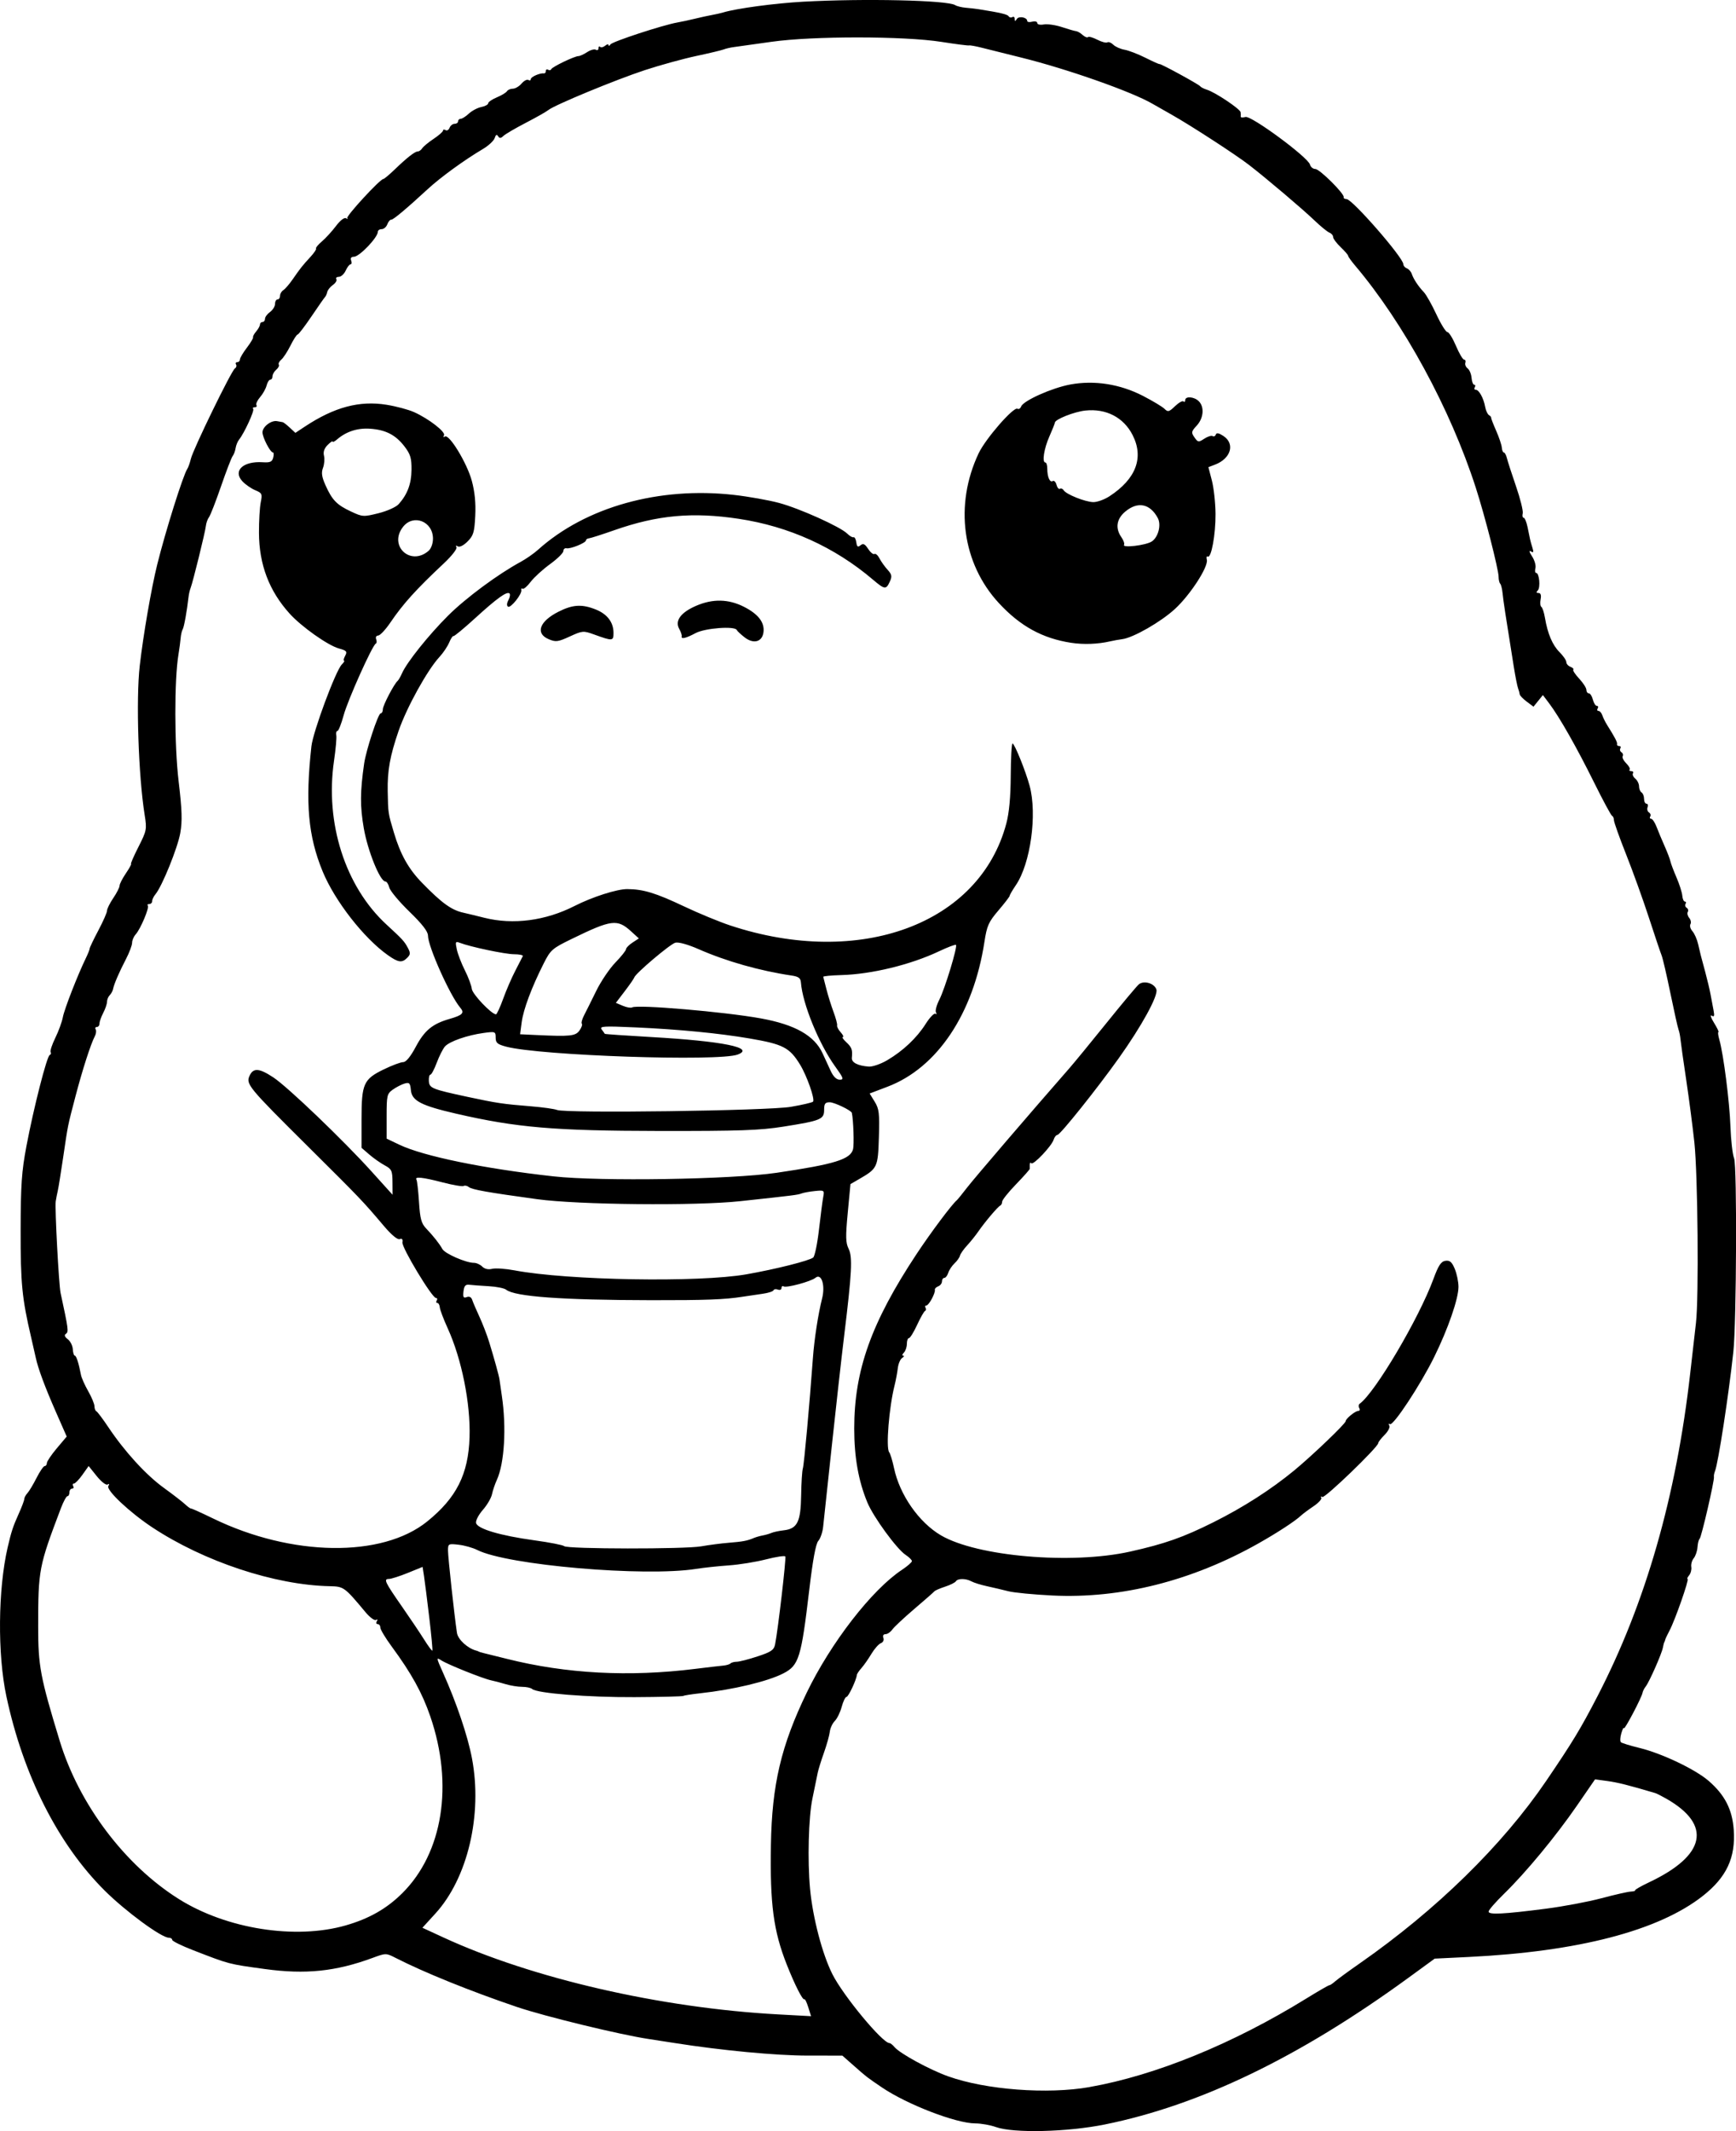 <?xml version="1.0" encoding="UTF-8" standalone="no"?>
<!-- Created with Inkscape (http://www.inkscape.org/) -->

<svg
   width="183.189mm"
   height="224.743mm"
   viewBox="0 0 183.189 224.743"
   version="1.1"
   id="svg5"
   xml:space="preserve"
   xmlns="http://www.w3.org/2000/svg"
   xmlns:svg="http://www.w3.org/2000/svg"><defs
     id="defs2" /><g
     id="layer1"
     transform="translate(-39.868,-41.08)"><path
       style="fill:#000000;stroke-width:0.265"
       d="m 144.957,265.4 c -0.582,-0.21 -1.561,-0.383 -2.175,-0.385 -2.043,-0.007 -7.212,-2 -9.864,-3.803 -1.622,-1.103 -1.565,-1.058 -2.94,-2.27 l -1.22,-1.075 -3.675,-0.002 c -3.322,-0.002 -9.058,-0.543 -13.993,-1.321 -1.019,-0.161 -2.269,-0.354 -2.778,-0.43 -2.995,-0.447 -10.987,-2.39 -13.911,-3.383 -4.925,-1.671 -9.758,-3.625 -12.775,-5.164 -1.028,-0.524 -1.035,-0.524 -2.452,-0.002 -3.873,1.427 -7.063,1.757 -11.343,1.172 -3.881,-0.531 -3.722,-0.489 -7.607,-1.996 -1.201,-0.466 -2.183,-0.951 -2.183,-1.078 0,-0.127 -0.163,-0.231 -0.363,-0.231 -0.779,0 -4.564,-2.781 -6.766,-4.972 -4.92,-4.895 -8.595,-12.155 -10.373,-20.494 -0.943,-4.421 -0.885,-11.26 0.132,-15.677 0.38,-1.648 0.575,-2.247 1.138,-3.489 0.342,-0.755 0.622,-1.49 0.622,-1.635 0,-0.144 0.149,-0.423 0.331,-0.619 0.182,-0.196 0.615,-0.919 0.963,-1.606 0.348,-0.687 0.735,-1.25 0.86,-1.25 0.125,0 0.228,-0.141 0.228,-0.314 0,-0.173 0.471,-0.872 1.047,-1.555 l 1.047,-1.241 -1.148,-2.612 c -1.154,-2.626 -1.879,-4.58 -2.118,-5.708 -0.071,-0.335 -0.296,-1.323 -0.5,-2.196 -0.952,-4.073 -1.106,-5.656 -1.096,-11.245 0.009,-4.775 0.107,-6.199 0.611,-8.864 0.768,-4.061 2.158,-9.499 2.458,-9.614 0.127,-0.049 0.171,-0.187 0.097,-0.307 -0.074,-0.12 0.148,-0.795 0.493,-1.499 0.346,-0.704 0.704,-1.686 0.796,-2.182 0.158,-0.847 1.576,-4.483 2.435,-6.242 0.213,-0.437 0.389,-0.881 0.391,-0.987 0.002,-0.106 0.416,-0.971 0.92,-1.922 0.504,-0.951 0.917,-1.889 0.917,-2.085 0,-0.196 0.298,-0.795 0.661,-1.331 0.364,-0.536 0.661,-1.12 0.661,-1.298 0,-0.178 0.302,-0.768 0.671,-1.311 0.369,-0.543 0.612,-0.987 0.54,-0.987 -0.072,0 0.279,-0.806 0.779,-1.792 0.872,-1.716 0.9,-1.859 0.658,-3.373 -0.661,-4.14 -0.926,-12.176 -0.519,-15.737 0.37,-3.237 1.219,-8.149 1.842,-10.663 0.878,-3.539 2.747,-9.477 3.182,-10.107 0.1,-0.146 0.268,-0.622 0.373,-1.058 0.245,-1.022 4.281,-9.3 4.643,-9.524 0.151,-0.094 0.207,-0.281 0.123,-0.416 -0.084,-0.135 -0.026,-0.246 0.128,-0.246 0.154,0 0.28,-0.127 0.28,-0.282 0,-0.155 0.327,-0.712 0.728,-1.236 0.4,-0.525 0.697,-1.023 0.659,-1.107 -0.038,-0.084 0.111,-0.363 0.331,-0.619 0.219,-0.256 0.399,-0.584 0.399,-0.728 0,-0.144 0.119,-0.262 0.265,-0.262 0.146,0 0.265,-0.152 0.265,-0.338 0,-0.186 0.238,-0.51 0.529,-0.72 0.291,-0.21 0.529,-0.593 0.529,-0.852 0,-0.259 0.119,-0.471 0.265,-0.471 0.146,0 0.265,-0.173 0.265,-0.384 0,-0.211 0.155,-0.479 0.344,-0.595 0.189,-0.116 0.632,-0.628 0.985,-1.138 0.817,-1.18 1.03,-1.448 1.886,-2.378 0.386,-0.419 0.649,-0.814 0.584,-0.879 -0.064,-0.064 0.215,-0.402 0.622,-0.749 0.406,-0.348 1.074,-1.079 1.484,-1.625 0.441,-0.588 0.873,-0.92 1.058,-0.814 0.172,0.099 0.233,0.09 0.135,-0.019 -0.167,-0.186 3.458,-4.119 3.797,-4.119 0.086,0 0.621,-0.446 1.189,-0.992 1.338,-1.285 2.149,-1.918 2.459,-1.918 0.137,0 0.344,-0.15 0.46,-0.333 0.116,-0.183 0.657,-0.63 1.202,-0.992 0.545,-0.362 0.991,-0.755 0.992,-0.873 10e-4,-0.118 0.122,-0.14 0.268,-0.049 0.147,0.091 0.338,-0.021 0.425,-0.249 0.087,-0.228 0.325,-0.414 0.527,-0.414 0.203,0 0.369,-0.119 0.369,-0.265 0,-0.146 0.124,-0.265 0.276,-0.265 0.152,0 0.539,-0.246 0.86,-0.547 0.321,-0.301 0.912,-0.614 1.312,-0.695 0.4,-0.081 0.728,-0.257 0.728,-0.392 0,-0.135 0.409,-0.416 0.908,-0.624 0.499,-0.209 0.983,-0.5 1.074,-0.648 0.091,-0.148 0.371,-0.269 0.621,-0.269 0.25,0 0.663,-0.243 0.917,-0.54 0.255,-0.297 0.579,-0.469 0.72,-0.381 0.142,0.088 0.258,0.047 0.258,-0.09 0,-0.239 0.976,-0.664 1.389,-0.604 0.109,0.016 0.198,-0.097 0.198,-0.252 0,-0.154 0.109,-0.213 0.242,-0.131 0.133,0.082 0.282,0.054 0.331,-0.063 0.103,-0.246 2.463,-1.378 2.873,-1.378 0.152,0 0.565,-0.189 0.917,-0.42 0.352,-0.231 0.765,-0.343 0.917,-0.249 0.152,0.094 0.276,0.025 0.276,-0.154 0,-0.178 0.078,-0.246 0.174,-0.15 0.096,0.096 0.334,0.041 0.529,-0.121 0.195,-0.162 0.357,-0.191 0.359,-0.064 0.002,0.127 0.091,0.095 0.198,-0.071 0.192,-0.298 5.537,-2.049 7.074,-2.317 0.437,-0.076 1.27,-0.255 1.852,-0.398 0.582,-0.143 1.387,-0.318 1.788,-0.39 0.401,-0.072 0.937,-0.193 1.191,-0.27 1.406,-0.424 5.422,-0.964 8.398,-1.13 6.44,-0.358 15.265,-0.161 16.074,0.358 0.181,0.116 0.687,0.241 1.123,0.278 0.437,0.036 1.032,0.104 1.323,0.15 2.345,0.373 3.069,0.542 3.197,0.749 0.081,0.131 0.258,0.17 0.394,0.086 0.135,-0.084 0.248,0.004 0.25,0.194 0.003,0.28 0.045,0.281 0.22,0.007 0.219,-0.345 1.099,-0.176 1.099,0.211 0,0.116 0.238,0.149 0.529,0.073 0.291,-0.076 0.529,-0.013 0.529,0.14 0,0.155 0.305,0.223 0.693,0.152 0.381,-0.069 1.244,0.058 1.918,0.281 0.674,0.224 1.345,0.416 1.49,0.427 0.146,0.011 0.453,0.19 0.683,0.398 0.23,0.208 0.487,0.31 0.571,0.226 0.084,-0.084 0.524,0.04 0.978,0.275 0.454,0.235 0.932,0.362 1.062,0.282 0.13,-0.08 0.411,0.03 0.626,0.245 0.215,0.215 0.75,0.454 1.19,0.532 0.44,0.077 1.434,0.46 2.21,0.85 0.776,0.39 1.441,0.687 1.477,0.661 0.101,-0.072 4.148,2.135 4.299,2.345 0.073,0.101 0.398,0.266 0.723,0.367 0.877,0.274 3.506,2.035 3.542,2.372 0.017,0.161 0.021,0.37 0.009,0.464 -0.012,0.094 0.215,0.109 0.505,0.033 0.618,-0.162 6.603,4.253 6.803,5.019 0.067,0.256 0.32,0.465 0.562,0.465 0.456,0 3.096,2.625 2.995,2.977 -0.032,0.109 0.105,0.198 0.303,0.198 0.603,0 5.989,6.174 5.989,6.866 0,0.162 0.167,0.359 0.371,0.437 0.204,0.078 0.439,0.342 0.521,0.587 0.188,0.554 0.689,1.311 1.278,1.93 0.248,0.26 0.841,1.313 1.319,2.338 0.478,1.026 1,1.865 1.16,1.865 0.16,0 0.568,0.655 0.907,1.455 0.338,0.8 0.725,1.455 0.859,1.455 0.134,0 0.194,0.149 0.132,0.331 -0.061,0.182 0.048,0.45 0.242,0.595 0.194,0.146 0.38,0.592 0.412,0.992 0.032,0.4 0.158,0.728 0.281,0.728 0.122,0 0.149,0.119 0.059,0.265 -0.09,0.146 -0.042,0.265 0.107,0.265 0.338,0 0.822,0.882 0.989,1.804 0.07,0.384 0.249,0.774 0.398,0.866 0.149,0.092 0.254,0.214 0.234,0.27 -0.02,0.056 0.215,0.673 0.524,1.371 0.308,0.697 0.578,1.501 0.6,1.786 0.021,0.285 0.119,0.518 0.216,0.518 0.098,0 0.242,0.268 0.322,0.595 0.08,0.327 0.513,1.667 0.964,2.977 0.451,1.31 0.768,2.59 0.705,2.844 -0.063,0.255 -0.02,0.463 0.096,0.463 0.116,0 0.302,0.446 0.415,0.992 0.112,0.546 0.232,1.126 0.266,1.29 0.034,0.164 0.147,0.566 0.25,0.893 0.146,0.461 0.108,0.545 -0.17,0.374 -0.22,-0.136 -0.171,0.066 0.128,0.523 0.268,0.409 0.428,0.97 0.355,1.247 -0.072,0.276 -0.037,0.502 0.079,0.502 0.329,0 0.472,1.544 0.17,1.846 -0.185,0.185 -0.16,0.271 0.078,0.271 0.23,0 0.305,0.227 0.221,0.668 -0.07,0.367 -0.035,0.725 0.078,0.795 0.113,0.07 0.283,0.583 0.377,1.139 0.286,1.693 0.791,2.884 1.542,3.635 0.393,0.393 0.715,0.864 0.715,1.047 0,0.183 0.196,0.408 0.435,0.499 0.239,0.092 0.374,0.228 0.299,0.302 -0.074,0.074 0.206,0.501 0.624,0.948 0.417,0.447 0.759,0.978 0.759,1.181 0,0.203 0.117,0.369 0.26,0.369 0.143,0 0.334,0.298 0.426,0.661 0.091,0.364 0.279,0.661 0.418,0.661 0.138,0 0.178,0.119 0.088,0.265 -0.09,0.146 -0.051,0.265 0.086,0.265 0.137,0 0.319,0.208 0.405,0.463 0.086,0.255 0.305,0.701 0.488,0.992 0.86,1.369 1.119,1.867 1.065,2.051 -0.032,0.109 0.067,0.198 0.221,0.198 0.154,0 0.212,0.111 0.128,0.246 -0.084,0.135 -0.029,0.322 0.121,0.415 0.15,0.093 0.207,0.275 0.127,0.406 -0.08,0.13 0.086,0.469 0.371,0.753 0.284,0.284 0.447,0.586 0.362,0.671 -0.085,0.085 -0.008,0.154 0.17,0.154 0.178,0 0.259,0.106 0.179,0.235 -0.08,0.129 0.032,0.382 0.249,0.562 0.217,0.18 0.394,0.543 0.394,0.808 0,0.265 0.119,0.555 0.265,0.645 0.146,0.09 0.265,0.395 0.265,0.677 0,0.282 0.115,0.514 0.256,0.514 0.141,0 0.192,0.167 0.114,0.37 -0.078,0.204 -0.013,0.45 0.145,0.547 0.158,0.098 0.218,0.288 0.135,0.424 -0.084,0.135 -0.041,0.246 0.096,0.246 0.136,0 0.396,0.387 0.576,0.86 0.18,0.473 0.563,1.388 0.851,2.034 0.287,0.646 0.56,1.36 0.606,1.587 0.046,0.227 0.335,0.995 0.643,1.706 0.307,0.711 0.582,1.574 0.611,1.918 0.029,0.344 0.152,0.626 0.274,0.626 0.122,0 0.154,0.111 0.07,0.246 -0.084,0.135 -0.029,0.322 0.121,0.415 0.15,0.093 0.201,0.285 0.114,0.427 -0.088,0.142 -0.02,0.426 0.151,0.632 0.171,0.206 0.229,0.505 0.129,0.667 -0.1,0.161 -0.004,0.494 0.212,0.739 0.216,0.245 0.488,0.863 0.603,1.372 0.115,0.509 0.242,1.045 0.281,1.191 0.039,0.146 0.248,0.919 0.463,1.72 0.216,0.8 0.469,1.872 0.564,2.381 0.094,0.509 0.237,1.27 0.318,1.691 0.113,0.591 0.066,0.716 -0.204,0.548 -0.193,-0.119 -0.08,0.221 0.251,0.756 0.331,0.535 0.54,0.973 0.466,0.973 -0.074,0 -0.03,0.366 0.098,0.813 0.437,1.525 1.081,6.568 1.17,9.164 0.049,1.425 0.223,2.931 0.387,3.347 0.317,0.804 0.252,17.336 -0.081,20.41 -0.492,4.551 -1.599,11.741 -1.934,12.568 -0.088,0.218 -0.14,0.492 -0.114,0.609 0.075,0.342 -1.324,6.389 -1.511,6.535 -0.094,0.073 -0.195,0.47 -0.224,0.883 -0.029,0.413 -0.208,0.937 -0.397,1.165 -0.189,0.228 -0.305,0.641 -0.258,0.919 0.047,0.277 -0.057,0.676 -0.231,0.885 -0.174,0.21 -0.246,0.381 -0.159,0.381 0.197,0 -1.324,4.349 -1.897,5.424 -0.232,0.437 -0.443,0.883 -0.467,0.992 -0.024,0.109 -0.068,0.228 -0.098,0.265 -0.029,0.036 -0.096,0.293 -0.148,0.571 -0.122,0.648 -1.435,3.617 -1.807,4.086 -0.156,0.197 -0.307,0.494 -0.336,0.661 -0.086,0.505 -1.944,4.029 -1.974,3.744 -0.015,-0.146 -0.133,0.09 -0.263,0.523 -0.129,0.433 -0.149,0.863 -0.043,0.956 0.105,0.093 0.996,0.365 1.98,0.605 2.353,0.575 5.867,2.25 7.275,3.468 1.701,1.471 2.495,3.015 2.647,5.146 0.211,2.951 -0.757,5.02 -3.272,6.994 -4.669,3.664 -13.132,5.867 -24.711,6.431 l -3.572,0.174 -2.778,2.024 c -11.473,8.36 -21.993,13.438 -32.048,15.469 -3.953,0.799 -9.638,0.932 -11.476,0.27 z m 9.883,-4.219 c 6.956,-1.224 15.137,-4.561 22.852,-9.322 1.269,-0.783 2.371,-1.419 2.447,-1.413 0.077,0.006 0.348,-0.173 0.602,-0.399 0.255,-0.226 1.436,-1.089 2.626,-1.918 8.079,-5.631 15.035,-12.436 19.662,-19.235 2.77,-4.07 3.636,-5.498 5.41,-8.925 5.078,-9.81 8.319,-21.094 9.788,-34.077 0.223,-1.969 0.495,-4.35 0.605,-5.292 0.312,-2.667 0.197,-15.658 -0.168,-19.042 -0.181,-1.673 -0.569,-4.65 -0.864,-6.615 -0.295,-1.965 -0.564,-3.87 -0.598,-4.233 -0.034,-0.364 -0.129,-0.84 -0.212,-1.058 -0.083,-0.218 -0.468,-1.945 -0.857,-3.836 -0.389,-1.892 -0.804,-3.678 -0.922,-3.969 -0.119,-0.291 -0.72,-2.077 -1.337,-3.969 -0.616,-1.892 -1.701,-4.9 -2.409,-6.685 -0.709,-1.785 -1.289,-3.412 -1.289,-3.616 0,-0.204 -0.089,-0.41 -0.198,-0.459 -0.109,-0.049 -0.962,-1.628 -1.894,-3.511 -1.83,-3.694 -3.644,-6.889 -4.726,-8.325 l -0.678,-0.9 -0.496,0.613 -0.496,0.613 -0.716,-0.535 c -0.394,-0.294 -0.727,-0.641 -0.739,-0.771 -0.013,-0.13 -0.091,-0.415 -0.173,-0.633 -0.083,-0.218 -0.284,-1.23 -0.448,-2.249 -0.884,-5.51 -1.106,-6.959 -1.183,-7.747 -0.047,-0.477 -0.161,-0.944 -0.254,-1.036 -0.092,-0.092 -0.168,-0.416 -0.169,-0.719 -0.001,-0.78 -1.448,-6.433 -2.411,-9.415 -2.683,-8.314 -7.604,-17.362 -12.736,-23.42 -0.4,-0.472 -0.728,-0.931 -0.728,-1.02 0,-0.089 -0.357,-0.503 -0.794,-0.92 -0.437,-0.417 -0.794,-0.898 -0.794,-1.069 0,-0.171 -0.176,-0.378 -0.391,-0.46 -0.215,-0.083 -0.93,-0.666 -1.589,-1.298 -1.238,-1.186 -5.031,-4.401 -6.886,-5.835 -1.392,-1.077 -6.132,-4.155 -8.171,-5.305 -0.889,-0.502 -1.796,-1.017 -2.014,-1.145 -2.183,-1.277 -9.022,-3.684 -13.891,-4.887 -1.601,-0.396 -3.446,-0.856 -4.101,-1.023 -0.655,-0.167 -1.273,-0.279 -1.375,-0.249 -0.101,0.03 -1.411,-0.138 -2.91,-0.374 -3.972,-0.624 -13.579,-0.629 -17.94,-0.009 -1.819,0.259 -3.605,0.509 -3.969,0.556 -0.364,0.047 -0.84,0.157 -1.058,0.245 -0.218,0.088 -1.528,0.401 -2.91,0.695 -1.382,0.295 -3.823,0.966 -5.424,1.492 -3.096,1.018 -9.524,3.675 -10.186,4.211 -0.218,0.177 -1.29,0.783 -2.381,1.348 -1.091,0.565 -2.151,1.185 -2.354,1.377 -0.284,0.269 -0.415,0.277 -0.566,0.031 -0.137,-0.221 -0.247,-0.161 -0.361,0.198 -0.09,0.284 -0.653,0.806 -1.25,1.159 -1.953,1.155 -4.457,2.974 -5.802,4.214 -2.206,2.035 -3.656,3.251 -3.851,3.231 -0.129,-0.013 -0.321,0.207 -0.425,0.489 -0.104,0.282 -0.372,0.513 -0.595,0.513 -0.223,0 -0.405,0.124 -0.405,0.276 0,0.598 -1.949,2.635 -2.522,2.635 -0.287,0 -0.391,0.141 -0.293,0.397 0.084,0.218 0.056,0.397 -0.061,0.397 -0.118,0 -0.349,0.298 -0.515,0.661 -0.166,0.364 -0.49,0.661 -0.72,0.661 -0.23,0 -0.35,0.111 -0.266,0.246 0.084,0.136 -0.08,0.409 -0.363,0.608 -0.284,0.199 -0.553,0.534 -0.6,0.746 -0.046,0.211 -0.147,0.444 -0.223,0.517 -0.076,0.073 -0.723,0.995 -1.436,2.051 -0.713,1.055 -1.374,1.918 -1.468,1.918 -0.094,0 -0.432,0.523 -0.751,1.162 -0.319,0.639 -0.756,1.307 -0.97,1.485 -0.214,0.178 -0.333,0.416 -0.263,0.528 0.07,0.113 -0.051,0.352 -0.267,0.532 -0.217,0.18 -0.394,0.491 -0.394,0.691 0,0.2 -0.106,0.364 -0.236,0.364 -0.13,0 -0.305,0.276 -0.39,0.613 -0.085,0.337 -0.393,0.888 -0.685,1.225 -0.292,0.337 -0.467,0.716 -0.388,0.843 0.078,0.127 -0.004,0.23 -0.182,0.23 -0.178,0 -0.25,0.074 -0.16,0.165 0.163,0.163 -0.932,2.548 -1.484,3.235 -0.158,0.196 -0.325,0.603 -0.371,0.905 -0.046,0.302 -0.185,0.677 -0.31,0.834 -0.124,0.157 -0.678,1.595 -1.23,3.196 -0.552,1.601 -1.124,3.066 -1.27,3.257 -0.146,0.191 -0.294,0.607 -0.329,0.926 -0.072,0.658 -1.37,5.927 -1.609,6.533 -0.086,0.218 -0.184,0.635 -0.216,0.926 -0.169,1.501 -0.477,3.205 -0.62,3.44 -0.089,0.146 -0.186,0.562 -0.216,0.926 -0.03,0.364 -0.133,1.138 -0.23,1.72 -0.444,2.669 -0.436,9.575 0.016,13.377 0.362,3.041 0.398,4.191 0.175,5.46 -0.276,1.567 -1.918,5.615 -2.617,6.452 -0.192,0.23 -0.349,0.557 -0.349,0.728 0,0.17 -0.139,0.31 -0.309,0.31 -0.17,0 -0.238,0.07 -0.152,0.157 0.194,0.194 -0.763,2.47 -1.278,3.039 -0.208,0.23 -0.378,0.629 -0.378,0.887 0,0.258 -0.287,1.023 -0.638,1.699 -0.739,1.425 -1.272,2.661 -1.372,3.182 -0.038,0.201 -0.197,0.493 -0.353,0.648 -0.156,0.156 -0.284,0.467 -0.285,0.693 -8e-4,0.226 -0.179,0.751 -0.397,1.168 -0.217,0.417 -0.395,0.923 -0.395,1.124 0,0.202 -0.126,0.367 -0.28,0.367 -0.154,0 -0.21,0.114 -0.123,0.254 0.086,0.14 0.044,0.467 -0.094,0.728 -0.426,0.805 -1.304,3.53 -2.029,6.297 -0.852,3.252 -0.788,2.933 -1.31,6.48 -0.238,1.614 -0.493,3.197 -0.568,3.518 -0.075,0.321 -0.172,0.821 -0.216,1.112 -0.104,0.687 0.326,8.794 0.513,9.657 0.821,3.798 0.862,4.108 0.572,4.305 -0.209,0.142 -0.152,0.317 0.189,0.578 0.269,0.206 0.508,0.68 0.529,1.053 0.022,0.373 0.116,0.679 0.209,0.679 0.162,1.8e-4 0.42,0.804 0.65,2.024 0.059,0.313 0.403,1.087 0.765,1.72 0.362,0.633 0.659,1.349 0.661,1.592 0.002,0.243 0.092,0.481 0.202,0.529 0.109,0.049 0.675,0.8 1.257,1.671 1.727,2.583 3.976,5.042 5.855,6.402 0.969,0.702 1.983,1.484 2.253,1.739 0.27,0.255 0.553,0.457 0.63,0.449 0.077,-0.008 1.119,0.461 2.315,1.043 8.292,4.029 17.824,4.166 22.591,0.325 3.1,-2.498 4.356,-4.993 4.478,-8.894 0.111,-3.567 -0.83,-8.249 -2.31,-11.494 -0.435,-0.954 -0.808,-1.943 -0.83,-2.198 -0.021,-0.255 -0.139,-0.463 -0.262,-0.463 -0.123,0 -0.15,-0.119 -0.06,-0.265 0.09,-0.146 0.05,-0.265 -0.089,-0.265 -0.41,0 -3.623,-5.328 -3.533,-5.859 0.055,-0.327 -0.039,-0.44 -0.288,-0.344 -0.229,0.088 -0.869,-0.445 -1.67,-1.39 -2.238,-2.64 -2.437,-2.848 -7.967,-8.339 -6.356,-6.31 -6.608,-6.615 -6.203,-7.504 0.389,-0.854 1.019,-0.807 2.517,0.185 1.519,1.006 7.373,6.612 10.374,9.935 l 2.198,2.434 -0.01,-1.333 c -0.009,-1.211 -0.085,-1.372 -0.82,-1.769 -0.445,-0.24 -1.178,-0.754 -1.628,-1.143 l -0.818,-0.707 v -3.024 c 0,-3.737 0.214,-4.213 2.358,-5.252 0.865,-0.419 1.783,-0.762 2.039,-0.762 0.301,0 0.774,-0.576 1.334,-1.626 0.913,-1.713 1.753,-2.408 3.53,-2.92 1.415,-0.408 1.632,-0.634 1.15,-1.202 -1.079,-1.272 -3.399,-6.452 -3.399,-7.589 0,-0.437 -0.602,-1.215 -1.961,-2.533 -1.079,-1.046 -2.033,-2.189 -2.122,-2.541 -0.088,-0.352 -0.275,-0.639 -0.416,-0.639 -0.555,0 -1.857,-3.212 -2.274,-5.611 -0.401,-2.305 -0.393,-3.85 0.036,-6.824 0.205,-1.421 1.479,-5.292 1.742,-5.292 0.128,0 0.233,-0.198 0.233,-0.44 0,-0.404 1.198,-2.693 1.57,-3 0.088,-0.073 0.292,-0.43 0.453,-0.794 0.513,-1.162 2.81,-4.033 4.867,-6.082 1.862,-1.855 5.256,-4.368 7.649,-5.662 0.568,-0.307 1.395,-0.884 1.837,-1.28 5.024,-4.51 12.761,-6.675 20.666,-5.784 1.528,0.172 3.671,0.553 4.763,0.846 2.177,0.584 6.483,2.522 7.2,3.24 0.249,0.25 0.547,0.42 0.661,0.379 0.114,-0.042 0.247,0.199 0.294,0.535 0.068,0.481 0.163,0.547 0.445,0.313 0.279,-0.231 0.457,-0.147 0.802,0.379 0.244,0.372 0.544,0.615 0.666,0.539 0.122,-0.076 0.362,0.134 0.533,0.465 0.171,0.331 0.554,0.869 0.851,1.195 0.455,0.5 0.492,0.697 0.237,1.257 -0.391,0.858 -0.541,0.84 -1.788,-0.219 -4.03,-3.424 -8.845,-5.606 -14.137,-6.406 -4.881,-0.738 -8.579,-0.402 -13.134,1.196 -1.289,0.452 -2.493,0.837 -2.674,0.856 -0.182,0.019 -0.331,0.119 -0.331,0.223 0,0.258 -1.641,0.923 -2.051,0.832 -0.182,-0.041 -0.331,0.089 -0.331,0.289 0,0.199 -0.63,0.819 -1.401,1.378 -0.771,0.558 -1.693,1.401 -2.051,1.872 -0.357,0.471 -0.742,0.8 -0.854,0.731 -0.113,-0.069 -0.172,-0.013 -0.132,0.126 0.113,0.391 -1.113,1.938 -1.397,1.763 -0.156,-0.097 -0.143,-0.359 0.035,-0.691 0.158,-0.295 0.213,-0.61 0.122,-0.7 -0.265,-0.265 -1.318,0.491 -3.629,2.6 -1.19,1.086 -2.221,1.937 -2.292,1.891 -0.071,-0.046 -0.273,0.259 -0.449,0.677 -0.176,0.419 -0.636,1.103 -1.023,1.519 -1.285,1.387 -3.467,5.333 -4.321,7.815 -0.904,2.627 -1.183,4.177 -1.144,6.345 0.042,2.326 0.04,2.312 0.649,4.354 0.693,2.325 1.543,3.842 2.979,5.316 2.071,2.125 3.102,2.871 4.348,3.144 0.35,0.077 1.351,0.319 2.224,0.538 3.038,0.762 6.448,0.315 9.518,-1.246 1.875,-0.954 4.477,-1.787 5.562,-1.78 1.692,0.01 3.01,0.412 5.987,1.823 1.534,0.727 3.732,1.634 4.884,2.015 13.669,4.518 26.312,-0.15 29.127,-10.756 0.302,-1.138 0.454,-2.784 0.466,-5.06 0.01,-1.855 0.095,-3.373 0.189,-3.373 0.212,-2.7e-4 1.385,2.904 1.808,4.473 0.808,3.003 0.091,8.182 -1.447,10.448 -0.365,0.537 -0.663,1.048 -0.663,1.135 0,0.087 -0.532,0.781 -1.183,1.543 -1.046,1.225 -1.218,1.611 -1.483,3.336 -1.163,7.562 -4.979,13.262 -10.212,15.252 l -1.898,0.722 0.532,0.863 c 0.466,0.755 0.521,1.223 0.443,3.756 -0.098,3.174 -0.152,3.288 -2.074,4.4 l -0.926,0.535 -0.286,3.028 c -0.237,2.512 -0.222,3.158 0.091,3.79 0.43,0.869 0.346,2.506 -0.467,9.16 -0.276,2.256 -0.864,7.494 -1.307,11.642 -0.443,4.147 -0.856,7.996 -0.917,8.553 -0.061,0.557 -0.289,1.212 -0.507,1.455 -0.265,0.296 -0.582,2.012 -0.956,5.178 -0.845,7.148 -1.092,7.947 -2.715,8.786 -1.651,0.854 -5.3,1.727 -8.81,2.108 -0.873,0.095 -1.667,0.219 -1.763,0.277 -0.097,0.057 -2.418,0.116 -5.159,0.129 -4.879,0.025 -10.292,-0.406 -10.791,-0.859 -0.138,-0.125 -0.615,-0.228 -1.06,-0.228 -0.445,0 -1.225,-0.126 -1.733,-0.28 -0.508,-0.154 -1.197,-0.336 -1.531,-0.404 -0.86,-0.176 -4.573,-1.663 -5.261,-2.106 -0.55,-0.355 -0.542,-0.297 0.167,1.276 1.423,3.157 2.62,6.69 3.066,9.055 1.126,5.958 -0.451,12.636 -3.864,16.371 l -1.366,1.495 2.212,1.021 c 9.38,4.327 22.945,7.443 35.323,8.116 l 3.477,0.189 -0.296,-0.946 c -0.163,-0.52 -0.345,-0.897 -0.406,-0.837 -0.162,0.162 -1.011,-1.505 -1.864,-3.663 -1.402,-3.547 -1.775,-6.357 -1.671,-12.602 0.106,-6.365 1.071,-10.471 3.778,-16.069 2.55,-5.274 6.881,-10.859 10.042,-12.951 0.581,-0.385 1.057,-0.8 1.057,-0.923 0,-0.123 -0.293,-0.416 -0.652,-0.651 -0.94,-0.616 -3.406,-3.989 -4.048,-5.538 -0.941,-2.266 -1.385,-4.769 -1.385,-7.798 0,-6.136 1.802,-11.177 6.574,-18.393 1.496,-2.262 3.733,-5.25 4.261,-5.691 0.087,-0.073 0.571,-0.668 1.075,-1.323 0.752,-0.977 6.806,-8.037 10.777,-12.568 0.51,-0.582 2.285,-2.743 3.943,-4.801 1.658,-2.059 3.19,-3.888 3.403,-4.064 0.533,-0.442 1.644,-0.115 1.854,0.546 0.204,0.644 -1.553,3.85 -3.977,7.251 -2.296,3.222 -6.183,8.08 -6.466,8.08 -0.133,0 -0.315,0.229 -0.403,0.508 -0.213,0.672 -2.134,2.7 -2.351,2.483 -0.148,-0.148 -0.18,-0.035 -0.167,0.583 0.002,0.074 -0.653,0.812 -1.455,1.64 -0.802,0.828 -1.458,1.65 -1.458,1.827 0,0.177 -0.089,0.362 -0.198,0.41 -0.253,0.112 -1.625,1.732 -2.315,2.732 -0.291,0.422 -0.827,1.089 -1.191,1.482 -0.364,0.393 -0.701,0.876 -0.749,1.072 -0.048,0.197 -0.307,0.562 -0.575,0.812 -0.268,0.25 -0.564,0.696 -0.658,0.992 -0.094,0.296 -0.282,0.538 -0.418,0.538 -0.136,0 -0.247,0.166 -0.247,0.369 0,0.203 -0.18,0.438 -0.399,0.522 -0.22,0.084 -0.377,0.246 -0.351,0.359 0.079,0.334 -0.637,1.661 -0.896,1.661 -0.131,0 -0.17,0.109 -0.088,0.242 0.082,0.133 0.059,0.282 -0.051,0.331 -0.11,0.049 -0.488,0.714 -0.841,1.478 -0.352,0.764 -0.739,1.389 -0.86,1.389 -0.121,0 -0.219,0.274 -0.219,0.609 0,0.335 -0.143,0.751 -0.318,0.926 -0.175,0.175 -0.204,0.319 -0.066,0.322 0.138,0.002 0.088,0.107 -0.11,0.233 -0.199,0.126 -0.407,0.615 -0.462,1.087 -0.055,0.472 -0.209,1.29 -0.342,1.817 -0.582,2.308 -0.928,6.589 -0.569,7.038 0.119,0.149 0.349,0.899 0.511,1.667 0.595,2.825 2.626,5.737 4.951,7.1 3.815,2.236 13.783,3.094 19.952,1.717 3.672,-0.819 5.607,-1.501 8.817,-3.103 3.143,-1.57 6.067,-3.445 8.514,-5.46 1.896,-1.562 5.424,-4.937 5.424,-5.189 0,-0.262 1.019,-1.09 1.342,-1.09 0.152,0 0.195,-0.132 0.095,-0.294 -0.1,-0.162 -0.077,-0.37 0.051,-0.463 1.629,-1.184 6.227,-8.958 7.768,-13.133 0.538,-1.459 0.809,-1.87 1.276,-1.937 0.464,-0.067 0.677,0.118 0.984,0.851 0.215,0.515 0.391,1.367 0.391,1.893 0,1.255 -1.098,4.428 -2.56,7.395 -1.445,2.934 -4.326,7.303 -4.674,7.088 -0.141,-0.087 -0.172,-0.022 -0.069,0.145 0.104,0.168 -0.115,0.605 -0.488,0.979 -0.372,0.372 -0.676,0.765 -0.676,0.875 0,0.411 -5.636,5.844 -5.896,5.683 -0.149,-0.092 -0.203,-0.056 -0.118,0.08 0.084,0.136 -0.284,0.542 -0.819,0.9 -0.535,0.359 -1.13,0.802 -1.323,0.985 -0.603,0.571 -2.482,1.799 -4.478,2.925 -7.008,3.955 -14.528,5.855 -21.762,5.498 -1.965,-0.097 -4.048,-0.298 -4.63,-0.447 -0.582,-0.149 -1.594,-0.387 -2.249,-0.529 -0.655,-0.142 -1.397,-0.373 -1.65,-0.512 -0.584,-0.323 -1.448,-0.327 -1.645,-0.009 -0.083,0.135 -0.596,0.39 -1.14,0.568 -0.544,0.177 -1.048,0.396 -1.121,0.486 -0.073,0.09 -1.025,0.925 -2.117,1.855 -1.091,0.93 -2.14,1.911 -2.33,2.179 -0.19,0.269 -0.514,0.488 -0.719,0.488 -0.222,0 -0.312,0.16 -0.222,0.395 0.086,0.224 -0.029,0.464 -0.268,0.555 -0.23,0.088 -0.679,0.595 -0.996,1.127 -0.318,0.531 -0.789,1.204 -1.048,1.495 -0.259,0.291 -0.478,0.618 -0.488,0.727 -0.047,0.522 -0.892,2.316 -1.091,2.316 -0.124,0 -0.352,0.471 -0.507,1.046 -0.155,0.576 -0.483,1.248 -0.73,1.494 -0.246,0.246 -0.483,0.758 -0.526,1.136 -0.043,0.379 -0.322,1.376 -0.62,2.216 -0.298,0.84 -0.594,1.792 -0.657,2.117 -0.064,0.324 -0.314,1.542 -0.556,2.706 -0.412,1.982 -0.532,6.525 -0.251,9.525 0.285,3.043 1.286,6.871 2.354,8.996 1.14,2.27 5.288,7.276 6.029,7.276 0.1,0 0.334,0.185 0.522,0.411 0.565,0.681 3.703,2.392 5.677,3.096 3.977,1.419 10.474,1.911 14.91,1.13 z M 80.795,141.81 c -2.534,-1.788 -5.597,-5.716 -6.876,-8.818 -1.534,-3.72 -1.849,-7.208 -1.19,-13.204 0.17,-1.545 2.564,-7.988 3.208,-8.632 0.218,-0.218 0.325,-0.397 0.237,-0.397 -0.088,0 -0.036,-0.232 0.116,-0.516 0.242,-0.452 0.161,-0.548 -0.656,-0.774 -1.166,-0.322 -3.951,-2.291 -5.207,-3.68 -2.165,-2.397 -3.22,-5.18 -3.232,-8.524 -0.004,-1.237 0.08,-2.68 0.187,-3.207 0.18,-0.886 0.137,-0.982 -0.578,-1.278 -0.425,-0.176 -1.033,-0.597 -1.351,-0.935 -1.043,-1.11 0.066,-2.153 2.144,-2.016 0.773,0.051 0.984,-0.042 1.1,-0.484 0.079,-0.301 0.065,-0.548 -0.031,-0.549 -0.28,-0.003 -1.1,-1.584 -1.1,-2.121 0,-0.591 0.925,-1.297 1.542,-1.178 0.243,0.047 0.509,0.095 0.591,0.106 0.082,0.011 0.416,0.27 0.743,0.574 l 0.595,0.554 0.99,-0.655 c 3.114,-2.061 5.77,-2.771 8.632,-2.309 1.016,0.164 2.326,0.515 2.91,0.779 1.571,0.711 3.362,2.104 3.149,2.449 -0.106,0.172 -0.065,0.223 0.099,0.122 0.457,-0.282 2.332,2.802 2.837,4.668 0.314,1.16 0.431,2.352 0.363,3.701 -0.088,1.736 -0.191,2.081 -0.812,2.701 -0.419,0.419 -0.842,0.63 -1.029,0.515 -0.194,-0.12 -0.249,-0.085 -0.141,0.09 0.098,0.158 -0.498,0.92 -1.324,1.695 -2.935,2.752 -4.311,4.274 -5.655,6.254 -0.507,0.747 -1.083,1.361 -1.281,1.365 -0.202,0.004 -0.295,0.173 -0.213,0.387 0.08,0.209 0.063,0.417 -0.038,0.463 -0.361,0.164 -2.953,5.936 -3.393,7.558 -0.247,0.909 -0.542,1.654 -0.655,1.654 -0.113,0 -0.168,0.208 -0.121,0.463 0.047,0.255 -0.061,1.461 -0.24,2.681 -0.964,6.571 1.187,13.275 5.544,17.28 1.681,1.546 1.877,1.758 2.243,2.444 0.294,0.549 0.283,0.709 -0.068,1.06 -0.549,0.549 -0.933,0.496 -2.039,-0.285 z m 4.299,-42.639 c 0.269,-0.233 0.463,-0.772 0.463,-1.286 0,-1.82 -2.064,-2.635 -3.156,-1.246 -1.564,1.988 0.777,4.189 2.693,2.532 z m -3.15,-4.928 c 0.922,-1.039 1.333,-2.139 1.348,-3.613 0.013,-1.222 -0.112,-1.642 -0.726,-2.448 -0.938,-1.231 -1.988,-1.775 -3.652,-1.89 -1.314,-0.091 -2.514,0.299 -3.478,1.13 -0.255,0.22 -0.463,0.321 -0.463,0.226 0,-0.095 -0.24,0.067 -0.533,0.36 -0.355,0.355 -0.483,0.734 -0.382,1.135 0.083,0.331 0.036,0.905 -0.105,1.276 -0.195,0.514 -0.132,0.951 0.264,1.837 0.7,1.563 1.188,2.066 2.684,2.766 1.226,0.573 1.319,0.579 2.91,0.182 0.919,-0.229 1.859,-0.653 2.132,-0.96 z M 152.894,108.87 c -3.031,-0.469 -5.368,-1.753 -7.623,-4.189 -3.872,-4.182 -4.707,-10.356 -2.135,-15.792 0.732,-1.547 3.699,-4.95 4.1,-4.702 0.131,0.081 0.305,-0.027 0.386,-0.239 0.236,-0.614 3.257,-1.964 5.19,-2.319 2.55,-0.468 5.252,-0.044 7.672,1.205 1.027,0.53 2.047,1.143 2.267,1.363 0.357,0.357 0.477,0.327 1.111,-0.281 0.391,-0.375 0.792,-0.6 0.891,-0.501 0.099,0.099 0.18,0.041 0.18,-0.129 0,-0.449 0.951,-0.378 1.436,0.107 0.609,0.609 0.509,1.787 -0.217,2.571 -0.578,0.623 -0.598,0.731 -0.24,1.243 0.369,0.527 0.432,0.535 1.037,0.139 0.354,-0.232 0.75,-0.357 0.879,-0.277 0.129,0.08 0.281,0.007 0.337,-0.162 0.071,-0.212 0.317,-0.166 0.798,0.149 1.257,0.824 0.799,2.386 -0.888,3.027 l -0.693,0.264 0.367,1.408 c 0.202,0.775 0.375,2.361 0.384,3.525 0.017,2.172 -0.451,4.725 -0.824,4.494 -0.115,-0.071 -0.157,0.079 -0.093,0.334 0.184,0.729 -1.739,3.699 -3.361,5.191 -1.492,1.372 -4.396,3.036 -5.563,3.187 -0.349,0.045 -0.933,0.15 -1.296,0.234 -1.285,0.296 -2.794,0.351 -4.101,0.149 z m 8.508,-10.682 c 0.691,-0.453 1.027,-1.751 0.64,-2.475 -0.817,-1.526 -2.122,-1.782 -3.439,-0.674 -0.918,0.772 -1.064,1.751 -0.402,2.696 0.227,0.324 0.353,0.685 0.28,0.802 -0.22,0.356 2.305,0.054 2.92,-0.349 z m -4.459,-4.771 c 2.802,-1.826 3.654,-4.08 2.441,-6.457 -0.951,-1.865 -2.796,-2.819 -4.993,-2.582 -1.181,0.127 -3.196,0.929 -3.21,1.278 -0.004,0.091 -0.264,0.745 -0.579,1.455 -0.572,1.289 -0.795,2.746 -0.42,2.746 0.109,-1.1e-5 0.198,0.288 0.198,0.64 0,0.885 0.27,1.505 0.575,1.316 0.14,-0.087 0.32,0.091 0.399,0.395 0.08,0.304 0.242,0.493 0.361,0.419 0.119,-0.073 0.298,-0.002 0.397,0.159 0.263,0.426 2.247,1.221 3.111,1.247 0.408,0.012 1.182,-0.265 1.72,-0.616 z M 97.769,108.489 c -1.434,-0.603 -0.986,-1.874 1.018,-2.89 1.513,-0.767 2.486,-0.826 3.947,-0.242 1.217,0.487 1.873,1.351 1.873,2.467 0,0.875 -0.078,0.881 -2.076,0.16 -1.106,-0.399 -1.204,-0.39 -2.539,0.221 -1.248,0.571 -1.473,0.6 -2.223,0.285 z m 20.68,-0.188 c -0.409,-0.317 -0.784,-0.667 -0.833,-0.779 -0.193,-0.444 -3.352,-0.207 -4.347,0.326 -1.027,0.55 -1.558,0.671 -1.462,0.331 0.031,-0.109 -0.092,-0.465 -0.272,-0.791 -0.471,-0.849 0.18,-1.726 1.799,-2.423 1.75,-0.753 3.408,-0.718 5.036,0.107 1.507,0.764 2.188,1.641 2.066,2.664 -0.124,1.039 -1.037,1.299 -1.987,0.565 z M 76.355,244.132 c 2.464,-0.707 4.323,-1.765 5.963,-3.395 4.287,-4.261 5.427,-11.448 2.957,-18.643 -0.852,-2.481 -1.986,-4.535 -4.063,-7.356 -0.666,-0.904 -1.21,-1.81 -1.21,-2.012 0,-0.202 -0.126,-0.368 -0.28,-0.368 -0.154,0 -0.195,-0.137 -0.091,-0.305 0.111,-0.179 0.073,-0.234 -0.09,-0.133 -0.153,0.095 -0.651,-0.274 -1.106,-0.819 -2.221,-2.661 -2.287,-2.709 -3.782,-2.74 -5.784,-0.12 -13.262,-2.598 -18.714,-6.202 -2.398,-1.585 -4.899,-3.939 -4.637,-4.363 0.131,-0.212 0.101,-0.269 -0.082,-0.157 -0.16,0.099 -0.669,-0.295 -1.144,-0.886 l -0.855,-1.064 -0.659,0.926 c -0.363,0.51 -0.766,0.926 -0.897,0.926 -0.131,0 -0.164,0.119 -0.074,0.265 0.09,0.146 0.037,0.265 -0.117,0.265 -0.154,0 -0.28,0.179 -0.28,0.397 0,0.218 -0.093,0.397 -0.208,0.397 -0.114,0 -0.422,0.566 -0.685,1.257 -2.34,6.164 -2.403,6.491 -2.405,12.502 -0.002,4.15 0.218,5.316 2.268,12.039 2.043,6.701 6.869,13.107 12.57,16.688 5.031,3.16 12.3,4.308 17.621,2.782 z m 126.66,-1.762 c 1.829,-0.236 4.456,-0.73 5.839,-1.099 1.382,-0.369 2.772,-0.685 3.087,-0.702 0.315,-0.017 0.527,-0.077 0.471,-0.133 -0.056,-0.056 0.612,-0.439 1.484,-0.852 5.988,-2.832 6.648,-6.058 1.804,-8.815 -0.491,-0.28 -1.012,-0.544 -1.158,-0.587 -2.834,-0.84 -3.942,-1.119 -5.04,-1.27 l -1.319,-0.181 -1.917,2.781 c -2.231,3.235 -5.373,7.033 -7.688,9.291 -0.895,0.873 -1.628,1.716 -1.629,1.874 -0.002,0.352 1.579,0.272 6.066,-0.306 z m -89.778,-25.291 c 1.293,-0.161 2.618,-0.315 2.944,-0.343 0.326,-0.028 0.674,-0.131 0.772,-0.229 0.098,-0.098 0.394,-0.178 0.658,-0.178 0.264,0 1.25,-0.253 2.191,-0.562 1.436,-0.471 1.734,-0.674 1.853,-1.257 0.304,-1.493 1.192,-9.107 1.083,-9.284 -0.064,-0.103 -0.984,0.036 -2.045,0.308 -1.061,0.272 -2.823,0.557 -3.914,0.632 -1.091,0.076 -2.639,0.241 -3.44,0.368 -5.452,0.863 -19.948,-0.388 -23.112,-1.994 -0.458,-0.232 -1.339,-0.481 -1.957,-0.552 -1.087,-0.125 -1.125,-0.105 -1.127,0.615 -0.002,0.686 0.667,6.838 0.944,8.682 0.105,0.697 1.129,1.637 2.035,1.868 0.109,0.028 0.228,0.074 0.265,0.104 0.036,0.029 0.245,0.095 0.463,0.145 0.218,0.05 1.349,0.331 2.514,0.623 6.253,1.57 12.889,1.922 19.874,1.054 z m -28.071,-5.41 c -0.223,-1.876 -0.473,-3.845 -0.555,-4.376 l -0.149,-0.966 -1.563,0.635 c -0.86,0.349 -1.757,0.635 -1.994,0.635 -0.579,0 -0.431,0.313 1.391,2.928 0.855,1.227 1.905,2.79 2.334,3.474 0.429,0.683 0.816,1.206 0.861,1.161 0.045,-0.045 -0.102,-1.616 -0.325,-3.491 z m 28.702,-7.512 c 0.8,-0.143 2.11,-0.313 2.91,-0.377 1.485,-0.119 1.945,-0.207 2.646,-0.505 0.218,-0.093 0.635,-0.212 0.926,-0.265 0.291,-0.053 0.708,-0.173 0.926,-0.268 0.218,-0.095 0.803,-0.218 1.299,-0.275 1.429,-0.162 1.792,-0.892 1.833,-3.68 0.019,-1.315 0.101,-2.598 0.181,-2.851 0.129,-0.406 0.706,-6.746 1.059,-11.623 0.143,-1.985 0.556,-4.658 0.971,-6.295 0.355,-1.397 -0.069,-2.706 -0.704,-2.179 -0.47,0.39 -3.064,1.089 -3.36,0.905 -0.121,-0.075 -0.22,0.003 -0.22,0.173 0,0.17 -0.171,0.243 -0.38,0.163 -0.209,-0.08 -0.417,-0.047 -0.463,0.075 -0.046,0.121 -0.559,0.286 -1.142,0.367 -0.582,0.081 -1.535,0.221 -2.117,0.313 -1.894,0.298 -3.874,0.372 -9.657,0.364 -9.409,-0.014 -14.391,-0.375 -15.301,-1.109 -0.193,-0.156 -1.027,-0.322 -1.852,-0.368 -0.825,-0.046 -1.738,-0.113 -2.029,-0.149 -0.406,-0.049 -0.549,0.114 -0.616,0.7 -0.07,0.613 -0.003,0.732 0.341,0.6 0.272,-0.105 0.483,0.002 0.579,0.294 0.083,0.252 0.426,1.054 0.763,1.781 0.337,0.728 0.796,1.918 1.02,2.646 0.533,1.73 1.059,3.636 1.096,3.969 0.016,0.146 0.127,0.919 0.247,1.72 0.498,3.333 0.274,7.124 -0.524,8.864 -0.2,0.437 -0.432,1.119 -0.514,1.516 -0.082,0.398 -0.515,1.138 -0.961,1.646 -0.446,0.508 -0.771,1.128 -0.723,1.378 0.119,0.62 2.543,1.342 6.172,1.839 1.601,0.219 3.008,0.495 3.128,0.613 0.315,0.311 12.745,0.326 14.467,0.018 z m 4.763,-28.686 c 3.092,-0.543 6.643,-1.435 7.049,-1.772 0.166,-0.138 0.441,-1.467 0.611,-2.954 0.17,-1.487 0.371,-3.031 0.447,-3.432 0.133,-0.706 0.105,-0.726 -0.876,-0.626 -0.557,0.057 -1.192,0.171 -1.41,0.254 -0.41,0.156 -0.71,0.194 -6.482,0.817 -4.7,0.507 -17.085,0.385 -21.431,-0.212 -5.246,-0.72 -6.863,-1.007 -7.198,-1.277 -0.176,-0.141 -0.422,-0.194 -0.547,-0.116 -0.126,0.078 -1.113,-0.089 -2.194,-0.37 -2.121,-0.551 -3.002,-0.646 -2.789,-0.303 0.074,0.119 0.195,1.181 0.271,2.36 0.112,1.757 0.245,2.257 0.741,2.78 0.796,0.838 1.404,1.607 1.729,2.188 0.273,0.488 2.481,1.451 3.327,1.452 0.265,1.1e-4 0.661,0.179 0.879,0.397 0.25,0.25 0.636,0.337 1.042,0.235 0.355,-0.089 1.414,-0.017 2.353,0.16 5.633,1.063 19.464,1.3 24.48,0.419 z m 3.175,-10.706 c 6.14,-0.905 7.812,-1.421 8.081,-2.496 0.121,-0.483 0.034,-3.079 -0.128,-3.823 -0.057,-0.26 -1.845,-1.119 -2.33,-1.12 -0.486,-7.9e-4 -0.595,0.145 -0.595,0.799 0,1.002 -0.339,1.142 -4.288,1.769 -2.509,0.398 -4.621,0.471 -13.174,0.459 -11.01,-0.016 -14.993,-0.356 -21.35,-1.82 -3.705,-0.853 -4.688,-1.361 -4.795,-2.477 -0.073,-0.757 -0.16,-0.85 -0.661,-0.706 -0.318,0.091 -0.875,0.378 -1.239,0.636 -0.621,0.441 -0.661,0.615 -0.661,2.822 v 2.353 l 1.323,0.632 c 2.559,1.222 8.899,2.526 16.272,3.345 4.946,0.55 18.773,0.33 23.548,-0.374 z m 1.51,-6.957 c 1.194,-0.204 2.25,-0.45 2.346,-0.546 0.229,-0.229 -0.645,-2.727 -1.368,-3.905 -1.107,-1.805 -1.78,-2.153 -5.325,-2.759 -3.23,-0.552 -7.458,-0.962 -12.024,-1.168 -3.424,-0.154 -3.845,-0.128 -3.581,0.222 0.165,0.218 0.311,0.424 0.325,0.457 0.014,0.033 2.22,0.186 4.904,0.339 7.552,0.432 11.005,1.13 9.125,1.844 -1.99,0.757 -20.82,0.119 -24.421,-0.827 -0.945,-0.248 -1.124,-0.401 -1.124,-0.958 0,-0.639 -0.046,-0.657 -1.257,-0.492 -1.751,0.238 -3.634,0.896 -4.1,1.434 -0.215,0.249 -0.603,1.018 -0.861,1.709 -0.258,0.691 -0.559,1.257 -0.67,1.257 -0.11,0 -0.183,0.298 -0.162,0.663 0.044,0.761 0.304,0.867 4.139,1.689 3.023,0.648 3.707,0.749 6.615,0.983 1.237,0.099 2.487,0.274 2.778,0.388 0.944,0.37 22.233,0.085 24.661,-0.33 z m 4.685,-4.252 c -1.724,-2.399 -3.449,-6.627 -3.617,-8.868 -0.035,-0.459 -0.25,-0.619 -0.98,-0.727 -3.367,-0.499 -6.886,-1.496 -9.815,-2.782 -1.131,-0.496 -2.12,-0.77 -2.459,-0.681 -0.549,0.144 -4.224,3.256 -4.334,3.671 -0.03,0.112 -0.479,0.76 -0.997,1.438 l -0.942,1.234 0.736,0.311 c 0.405,0.171 0.848,0.247 0.984,0.169 0.56,-0.32 9.732,0.463 13.573,1.159 3.614,0.655 5.656,1.808 6.52,3.683 0.236,0.511 0.621,1.346 0.856,1.855 0.278,0.603 0.61,0.926 0.951,0.926 0.462,0 0.406,-0.164 -0.474,-1.389 z m 5.489,-0.664 c 1.669,-0.981 3.124,-2.354 4.056,-3.828 0.426,-0.674 0.887,-1.155 1.025,-1.07 0.137,0.085 0.167,0.021 0.067,-0.142 -0.101,-0.163 0.058,-0.768 0.352,-1.345 0.589,-1.155 1.941,-5.598 1.758,-5.781 -0.063,-0.063 -0.868,0.242 -1.789,0.677 -3.002,1.421 -7.123,2.423 -10.315,2.509 -1.068,0.029 -1.925,0.112 -1.904,0.185 0.021,0.073 0.174,0.668 0.34,1.323 0.166,0.655 0.502,1.726 0.746,2.381 0.244,0.655 0.414,1.295 0.377,1.422 -0.037,0.127 0.134,0.455 0.381,0.728 0.247,0.273 0.348,0.496 0.226,0.496 -0.123,0 0.037,0.243 0.356,0.539 0.586,0.546 0.678,0.803 0.593,1.646 -0.051,0.497 0.617,0.846 1.786,0.932 0.393,0.029 1.269,-0.274 1.947,-0.672 z m -32.469,-3.138 c 0.216,-0.308 0.326,-0.627 0.244,-0.709 -0.082,-0.082 0.026,-0.484 0.24,-0.895 0.214,-0.41 0.791,-1.568 1.283,-2.573 0.492,-1.005 1.4,-2.349 2.018,-2.987 0.618,-0.638 1.124,-1.272 1.124,-1.408 0,-0.137 0.304,-0.448 0.676,-0.692 l 0.676,-0.443 -0.804,-0.734 c -1.469,-1.341 -2.069,-1.266 -6.295,0.794 -2.054,1.001 -2.217,1.144 -2.95,2.596 -1.269,2.514 -2.132,4.819 -2.312,6.176 l -0.169,1.275 1.686,0.08 c 3.621,0.171 4.165,0.114 4.582,-0.481 z m -8.057,-3.342 c 0.329,-0.91 0.91,-2.249 1.291,-2.977 0.381,-0.728 0.733,-1.412 0.782,-1.521 0.049,-0.109 -0.367,-0.199 -0.925,-0.2 -0.943,-0.002 -4.62,-0.777 -5.74,-1.21 -0.442,-0.171 -0.473,-0.097 -0.298,0.709 0.107,0.495 0.49,1.487 0.852,2.204 0.362,0.717 0.689,1.594 0.728,1.949 0.061,0.554 2.051,2.654 2.549,2.689 0.09,0.006 0.432,-0.733 0.762,-1.642 z"
       id="path1460" /></g></svg>
